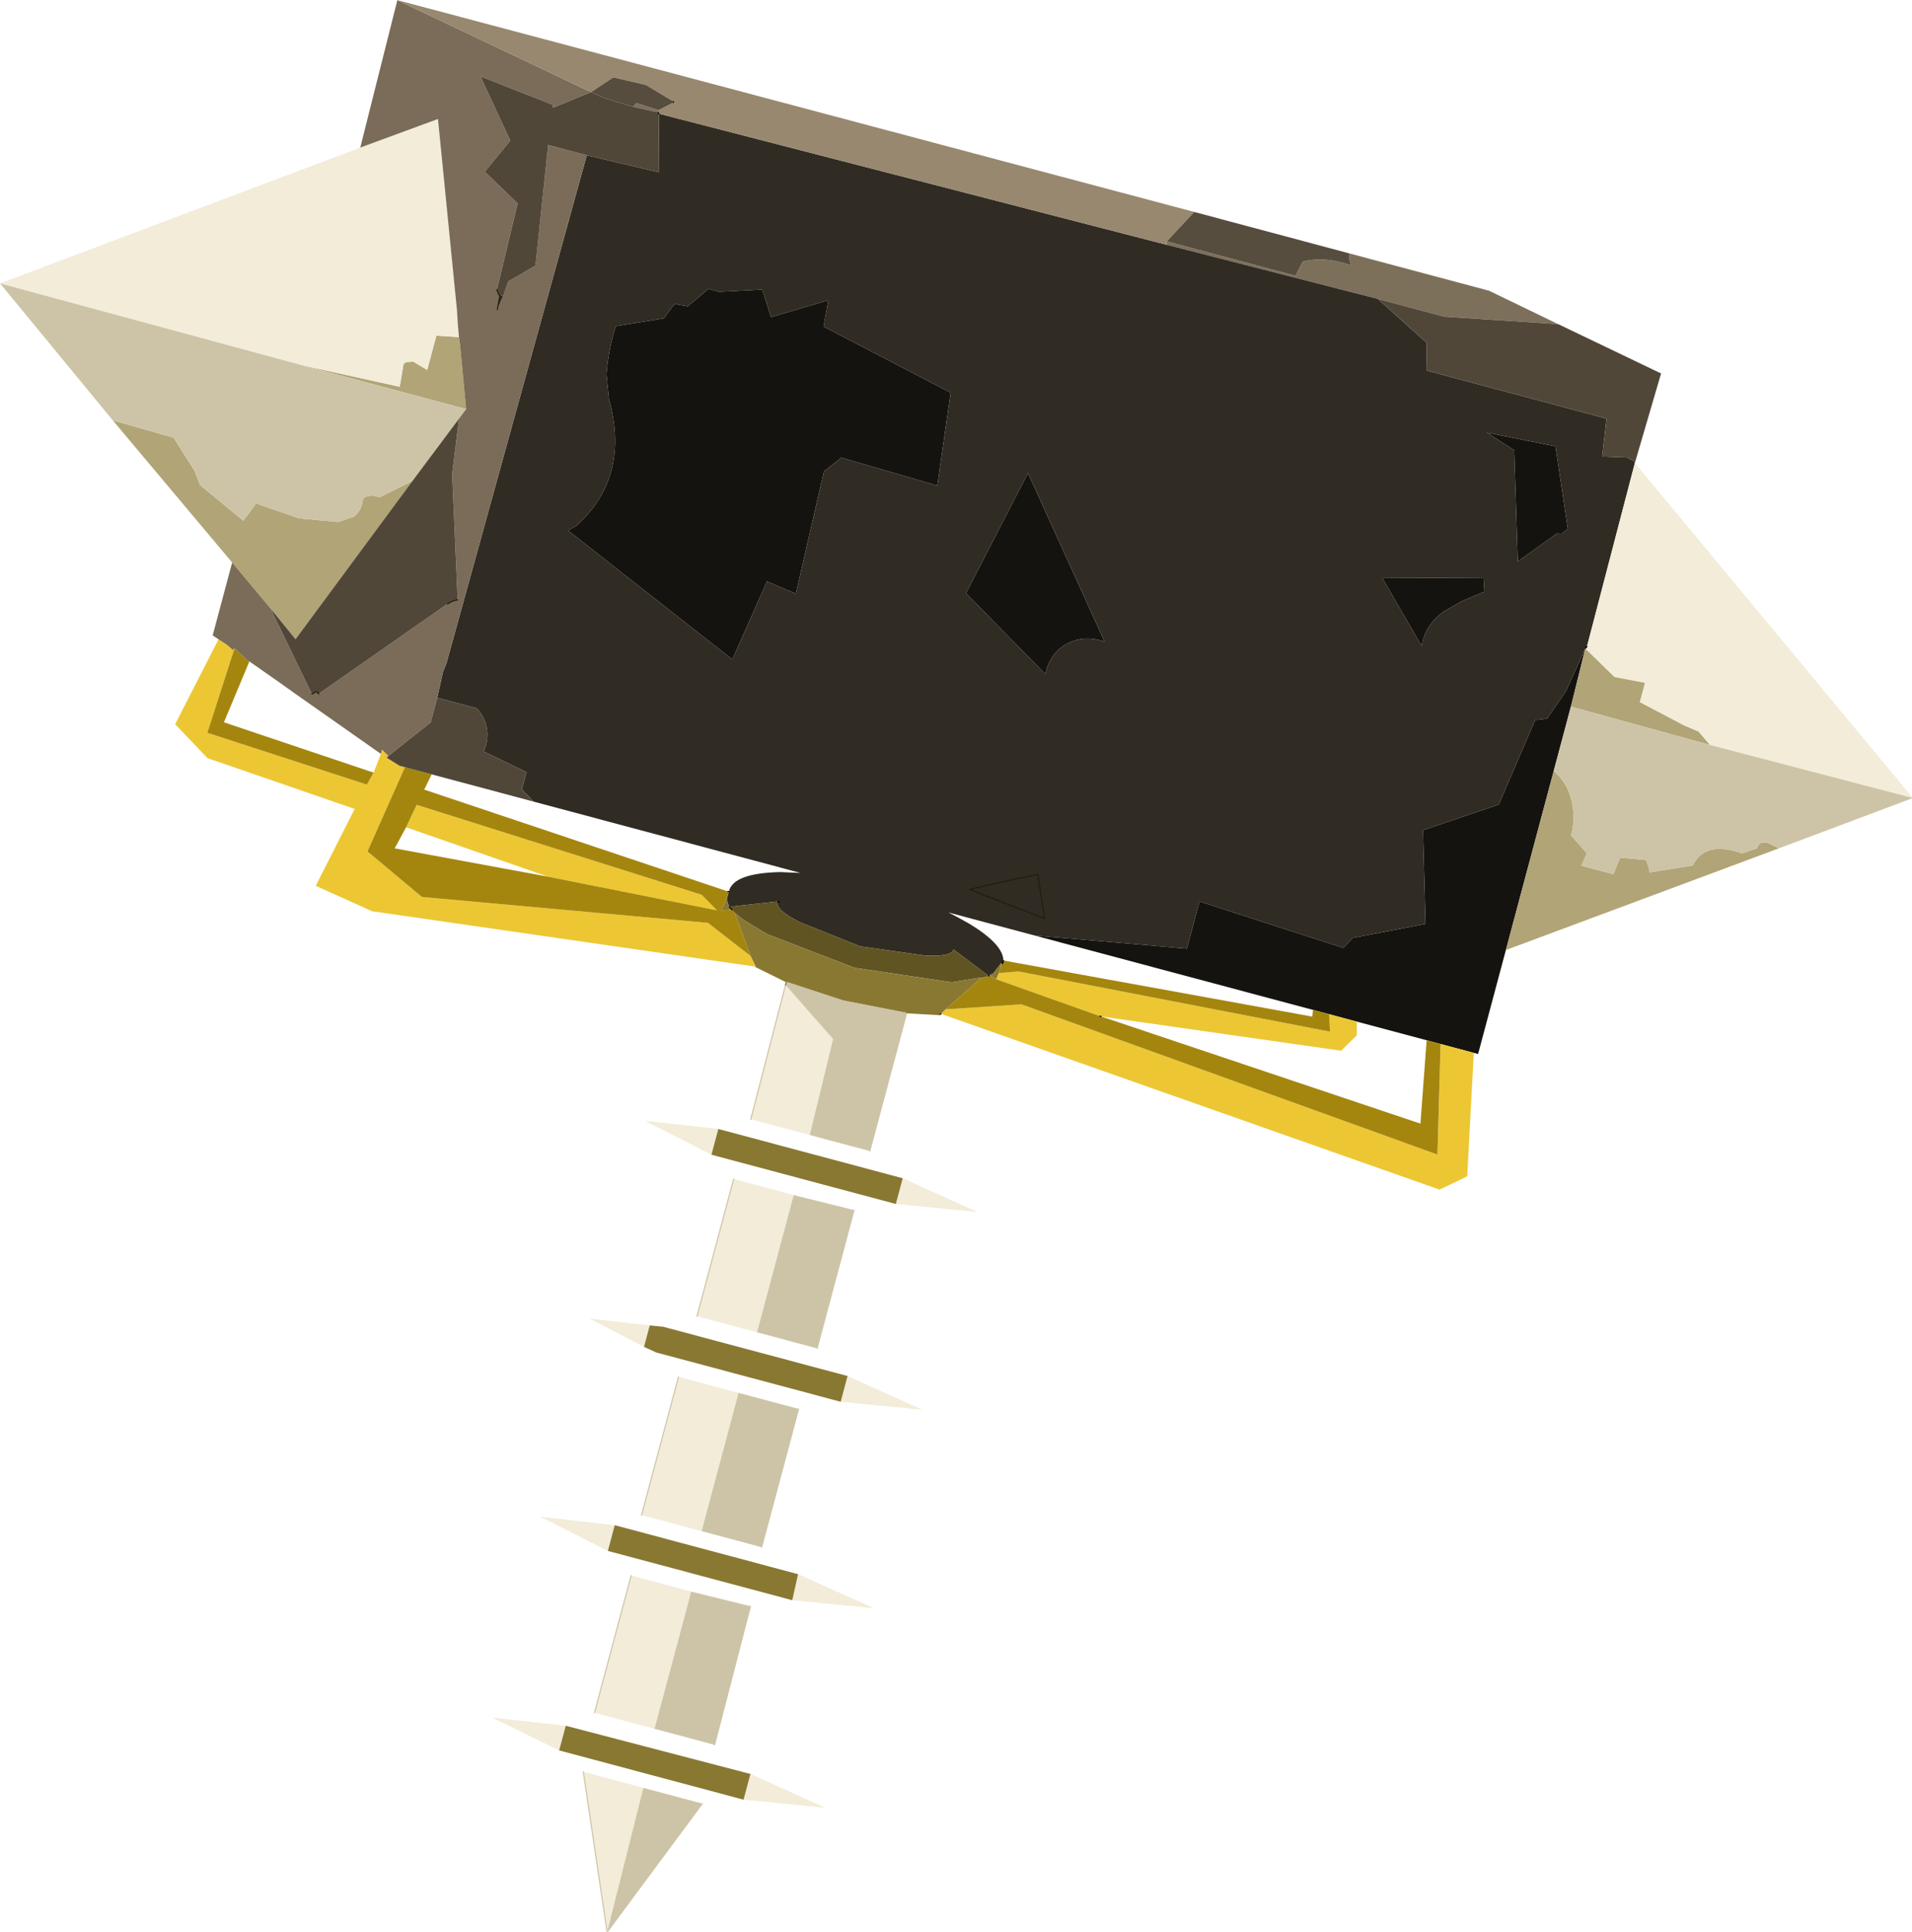 <svg viewBox="0 0 57.46 58.049" xmlns="http://www.w3.org/2000/svg" xmlns:xlink="http://www.w3.org/1999/xlink"><use transform="rotate(14.961 10.75 9.933) scale(.667)" width="89.25" height="81.7" xlink:href="#a"/><defs><g id="a"><path d="m57.05 13.45-5.05 1h-3.1l-9.8.1-.05-.15h6l.15-.7q.9-.5 2.15-.4l-.15-.25-.05-.25h6.5l3.4.65M15.4 14.7l-1.15.05.1-.2 1.05.05v.1" fill="#7d705b" fill-rule="evenodd" transform="translate(11.25 -12.8)"/><path d="M62 18.55v.05h-.05l.05-.05m.05 22.75v4.85h-20.7l6.8-1.2v-2.2l6.8.35.3-.55 3-1.45-1.2-4.05 3-2 .6-4.1.5-.2.5-1.4.35-2.1.05 2.7V41.3m-2.6-18.75-1.4 1.7-1.45-4.8-1.4-.45 3.15-.2 1.5 3.45-.2.25-.2.05m-4 4.7q-.7.8-.6 1.8l-2.5-2.5 4.4-1.2.2.6-.9.7-.6.6M22.7 22.3l2.3-1.4.1 1.2 6.3 1.4.5 4.2-4.5-.1-.6.8.2 5.65-1.4-.2-.6 3.8-8.65-3.7.3-.3q1.8-2.75-.05-5.9l-.4-1.05q-.2-1.1-.15-2.2l2-.9.3-.75.6-.05.7-1h.5l1.85-.6.7 1.1m11.7 9.75 1.3-5.95 5.3 6.45q-1.2-.1-1.9.85-.35.55-.3 1.25l-4.4-2.6" fill="#15130f" fill-rule="evenodd" transform="translate(11.25 -12.8)"/><path d="m48.9 14.45 2.65 1.35.3 1.2h8.4l.25 1.7 1.1-.25.4.1-.05.05H62l.05 8.55-.05.1-.35 2.1-.5 1.4-.5.2-.6 4.1-3 2 1.2 4.05-3 1.45-.3.55-6.8-.35v2.2l-6.8 1.2h-4l.45.1.6.15q1.7.5 1.9 1.2v.15l-.05-.05-.25.6-.15.1v.05L38 47.7q0 .35-1.2.6l-2.9.35-2.9-.35q-1.2-.25-1.2-.6l.05-.05h-.05l-2.05.8q-.25-.25-.2-.6v-.05q-.05-.85 2-1.45l.9-.2H18l-.65-.4v-.8l-2.1-.4q.15-1.15-.8-1.8H12.6l-.05-1.2.05-.4.2-23.75 3.35-.1-.7-2.55 23.65-.2 9.8-.1m10.55 8.1.2-.05.2-.25-1.5-3.45-3.15.2 1.4.45 1.45 4.8 1.4-1.7m-4 4.7.6-.6.9-.7-.2-.6-4.4 1.2 2.5 2.5q-.1-1 .6-1.8M41.6 45.3l-.8-1.85q-1.4.7-2.8 1.45l3.6.4-3.6-.4q1.4-.75 2.8-1.45l.8 1.85m-18.9-23-.7-1.1-1.85.6h-.5l-.7 1-.6.05-.3.75-2 .9q-.05 1.1.15 2.2l.4 1.05q1.85 3.15.05 5.9l-.3.3 8.65 3.7.6-3.8 1.4.2-.2-5.65.6-.8 4.5.1-.5-4.2-6.3-1.4-.1-1.2-2.3 1.4m-12.05 2.2h.15l-.1.65-.05-.65m23.75 7.55 4.4 2.6q-.05-.7.3-1.25.7-.95 1.9-.85l-5.3-6.45-1.3 5.95" fill="#302b23" fill-rule="evenodd" transform="translate(11.25 -12.8)"/><path d="m72.75 33.7-10.7 7.6v-8.35q1.25.6 1.5 2.3v.3l.9.6-.1.6h1.5l.1-.8 1.15-.2.25.35.05.15 1.8-.8q.25-1.25 2-1.1l.6-.4q0-.4.5-.35l.45.1M2.1 39.25l-6.85-4.8 2.85.05 1.3 1.2.4.55 2.3 1.05.3-.75.05-.15 2.05.15 1.75-.3.6-.4q.3-.35.2-.9.2-.3.7-.25L9 33.6l-3.25 8.25L4.3 40.8l-2.2-1.55m59.9-12 1.6.9 1.4-.1v.9l2.2.5.7.1.65.45-6.5-.05-.05-2.7m-51.5 2.6H2.9l4.45-.2-.1-1.05.1-.1.3-.1.7.2V27l1-.2.15.35 1 2.7" fill="#b1a476" fill-rule="evenodd" transform="translate(11.25 -12.8)"/><path d="m62 27.25.05-.1-.05.1" fill-rule="evenodd" transform="translate(11.25 -12.8)"/><path d="m62 18.6 16 11.35-9.45.05-.65-.45-.7-.1-2.2-.5v-.9l-1.4.1-1.6-.9.05-.1L62 18.6M33.9 57.45h-2.75l-.05-6.25 2.7 1.8.1 4.45M-11.25 29.8l14.1-10.1 3.05-2.15 3.05 8.1.2.6.2.55-1 .2v1.6l-.7-.2-.3.1-.1.1.1 1.05-4.45.2-14.15-.05M31.1 60.25h2.8v6.4h-2.8v-6.4m7.35-.8v-1.2l3.65.6-3.65.6m-8.6-1.2v1.2l-3.3-.7 3.3-.5m8.5 9.25 3.65.6-3.65.6v-1.2m-9.2 1.1-2.7-.6 2.7-.4v1m4.65 7.35H31V69.5h2.8v6.45m4.75 1.95-.05-1.2 3.7.6-3.65.6m-8.6-1.2v1.2l-3.35-.7 3.35-.5m1.3 2h2.8v6.4h-2.8v-6.4m-1.1 8.45-3.3-.65 3.3-.5v1.15m8.6-1.2 3.65.6-3.65.6v-1.2m-4.4 8.55-2.9-6.7h2.8l.1 6.7" fill="#f2ecd9" fill-rule="evenodd" transform="translate(11.25 -12.8)"/><path d="m78 29.95-5.25 3.75-.45-.1q-.5-.05-.5.35l-.6.4q-1.75-.15-2 1.1l-1.8.8-.05-.15-.25-.35-1.15.2-.1.8h-1.5l.1-.6-.9-.6v-.3q-.25-1.7-1.5-2.3v-3l6.5.05 9.45-.05M36.7 51v6.45h-2.8L33.8 53l-2.7-1.8v-.15l2.7.15 2.9-.2M-4.75 34.45l-6.5-4.65 14.15.05h7.6L9 33.6l-1.25 1.1q-.5-.05-.7.25.1.55-.2.9l-.6.4-1.75.3-2.05-.15-.05.15-.3.75-2.3-1.05-.4-.55-1.3-1.2-2.85-.05m38.65 25.8 2.8-.05v6.45h-2.8v-6.4m-.1 9.25h2.8v6.45h-2.8V69.5m.25 9.2 2.75-.05.05 6.45h-2.8v-6.4m.2 9.1H37l-2.65 6.7-.1-6.7" fill="#cdc4a7" fill-rule="evenodd" transform="translate(11.25 -12.8)"/><path d="M10.8 15.7h-.05v-.1l.05.1M7.4 43.95h-.05v-.05l.05.05" fill="#675c4b" fill-rule="evenodd" transform="translate(11.25 -12.8)"/><path d="M61.85 46.15 63 51.6l-1.05.9-23.75-1.85.15-.25 3.25-1.1L61.45 51l-1.15-4.85h1.55m-32.25 4.6L12.25 52.8l-2.75-.45.8-3.8-7-.5-1.8-1.1.9-4.2.45.15.3.15.05-.1-.2 4 7.55.4.15-.6.1-.9v-.2l.35.2-.05.1.65.2H12l-.65 4.1 2.9 1.35L27 49.4l2.25.95.35.4m15.6-1.85h-.05l-4.95-.4.05-.3.85-.3 14.25-1-.25-.75h1.3l.15.6-.5.85-10.85 1.3m-32.45-.15.2-1.1 13.45.6.85.5-7.75.5-6.75-.5" fill="#ecc733" fill-rule="evenodd" transform="translate(11.25 -12.8)"/><path d="M45.15 48.9h.05l15.15.95-.7-3.7h.65L61.45 51 41.6 49.3l-3.25 1.1 1.2-1.8.3-.15v-.05l.35.1 4.95.4m9.95-2.75.25.75-14.25 1-.85.3v-.5l.05.05v-.15l14.1-1.15-.05-.3h.75m-51.9-3.2.65.35.15.05-.4 2.95 7.1.45-.15.6-7.55-.4.2-4m24.35 4.85v.05l-.1.85.45-.15.15.1 1.2 1.7L27 49.4l-12.75 2.2-2.9-1.35.65-4.1h1.25l-.15.75 14.4.9h.05m-8.05 1.45 7.75-.5-.85-.5-13.45-.6-.2 1.1-.25 1.05 7-.55" fill="#a4860f" fill-rule="evenodd" transform="translate(11.25 -12.8)"/><path d="m39.85 48.45-.3.15-.25.1-1 .45-4.4.5-4.2-.45-1.2-.35-.45-.2-.3-.2 2.05-.8v.05q0 .35 1.2.6l2.9.35 2.9-.35q1.2-.25 1.2-.6l1.85.75" fill="#615423" fill-rule="evenodd" transform="translate(11.25 -12.8)"/><path d="m38.2 50.65-.05.05-1.45.3-2.9.2-2.7-.15-1.5-.3-.35-.4-1.2-1.7.45.2 1.2.35 4.2.45 4.4-.5 1-.45.25-.1-1.2 1.8-.15.25m2-2.15-.35-.1.15-.1.25-.6v.5l-.05.3m-12.65-.65q-.05.35.2.6l.15.1-.45.15.1-.85m10.9 10.4v1.2h-8.6v-1.2h8.6m-9.3 9.35.6-.1h8.6v1.2h-8.6l-.6-.1v-1m9.35 9.1.05 1.2h-8.6v-1.2h8.55m-8.35 10.45V86l8.6-.05v1.2h-8.6" fill="#897832" fill-rule="evenodd" transform="translate(11.25 -12.8)"/><path d="m2.4 42.75-.3-.1v-3.4l2.2 1.55 2.8 3.25.15-.15h.1v.05h.05l4.55-5.4.15-.15.15-.1.1-.05-1.7-5.4-.35-2.5.2-.5-1-2.7-.15-.35-.2-.55-.2-.6-3.05-8.1-3.05 2.15-.1-6.85 9.5 1.75-1.45 1.1-.05-.1-3.5-.4 2.05 2.45-.75 1.65 1.8 1 .1 4 .15.2h.05l.05.65.1-.65.05-.7 1-1-.85-5.4h1.8l-.2 23.75-.05.4.05 1.2v1.15l-1.45 1.95-.35-.2v.2L6.3 44.2l-.8-.3-1.65-.6-.65-.35-.05.1-.3-.15-.45-.15" fill="#7a6c58" fill-rule="evenodd" transform="translate(11.25 -12.8)"/><path d="m2.75 12.85 37.15-.05-.85 1.6.05.15-23.65.2-.05-.05v-.1l.55-.5v-.05l-1.4-.4-1.5.05-.8.9-9.5-1.75" fill="#97886f" fill-rule="evenodd" transform="translate(11.25 -12.8)"/><path d="M39.9 12.8h7.25l.05.25.15.25q-1.25-.1-2.15.4l-.15.7h-6l.85-1.6m-25.65 1.95-1.4-.05-.6-.1.8-.9 1.5-.05 1.4.4v.05l-.55.5-1.05-.05-.1.2" fill="#564d3f" fill-rule="evenodd" transform="translate(11.25 -12.8)"/><path d="m57.05 13.45 5.05.95-.1 4.2v-.05l-.4-.1-1.1.25-.25-1.7h-8.4l-.3-1.2-2.65-1.35H52l5.05-1M10.45 24.3l-.1-4-1.8-1 .75-1.65-2.05-2.45 3.5.4v.1h.05l1.45-1.1.6.1 1.4.05 1.15-.05.05.05.7 2.55-3.35.1H11l.85 5.4-1 1-.05.7h-.2l-.15-.2m-.15 6.05.35 2.5 1.7 5.4-.1.05-.15.1-.15.15-4.55 5.4-.05-.05h-.1l-.15.15-2.8-3.25 1.45 1.05L9 33.6l1.3-3.25m.85 15.5 1.45-1.95v-1.15h1.85q.95.65.8 1.8l2.1.4v.8l.65.4h-6.25l-.65-.2.05-.1" fill="#514739" fill-rule="evenodd" transform="translate(11.25 -12.8)"/><path d="M51.1 35.6v.05m.45-.85v.15l-.05-.05m21.8-20.55-.05.1M26.7 1.95l-.05-.05M41.1 34.85l-.05.05m-2.3.1h.05-.05m.4.75-.15-.1M49.45 37.85l-.05.05m7.05-1.8h-.05m-15.35-1.25h.05" fill="none" stroke="#000" stroke-linecap="round" stroke-linejoin="round" stroke-width=".05"/><path d="M47.95 38.2v6.45m-5.55 0-.05-6.25m5.6 9v6.45m-5.6 0v-6.4m5.5 9.25v6.45m-5.6 0V56.7m5.8 9.15.05 6.45m-5.6 0v-6.4m3.1 15.8L42.7 75m5.55 0-2.65 6.7" fill="none" stroke="#cdc4a7" stroke-linecap="round" stroke-linejoin="round" stroke-width=".05"/><path d="m52.85 32.5-3.6-.4q1.4-.75 2.8-1.45l.8 1.85m-31.15-21 .15.2h.05l.05.65m5.25-11.1v.05m-3.6 24.15-.1.05-.15.1-.15.15m-4.55 5.4h-.05v-.05h-.1l-.15.15" fill="none" stroke="#211d0c" stroke-linecap="round" stroke-linejoin="round" stroke-width=".05"/><path d="m49.4 37.9-1.45.3m-5.6.2v-.15l-1.5-.3" fill="none" stroke="#897832" stroke-linecap="round" stroke-linejoin="round" stroke-width=".05"/></g></defs></svg>